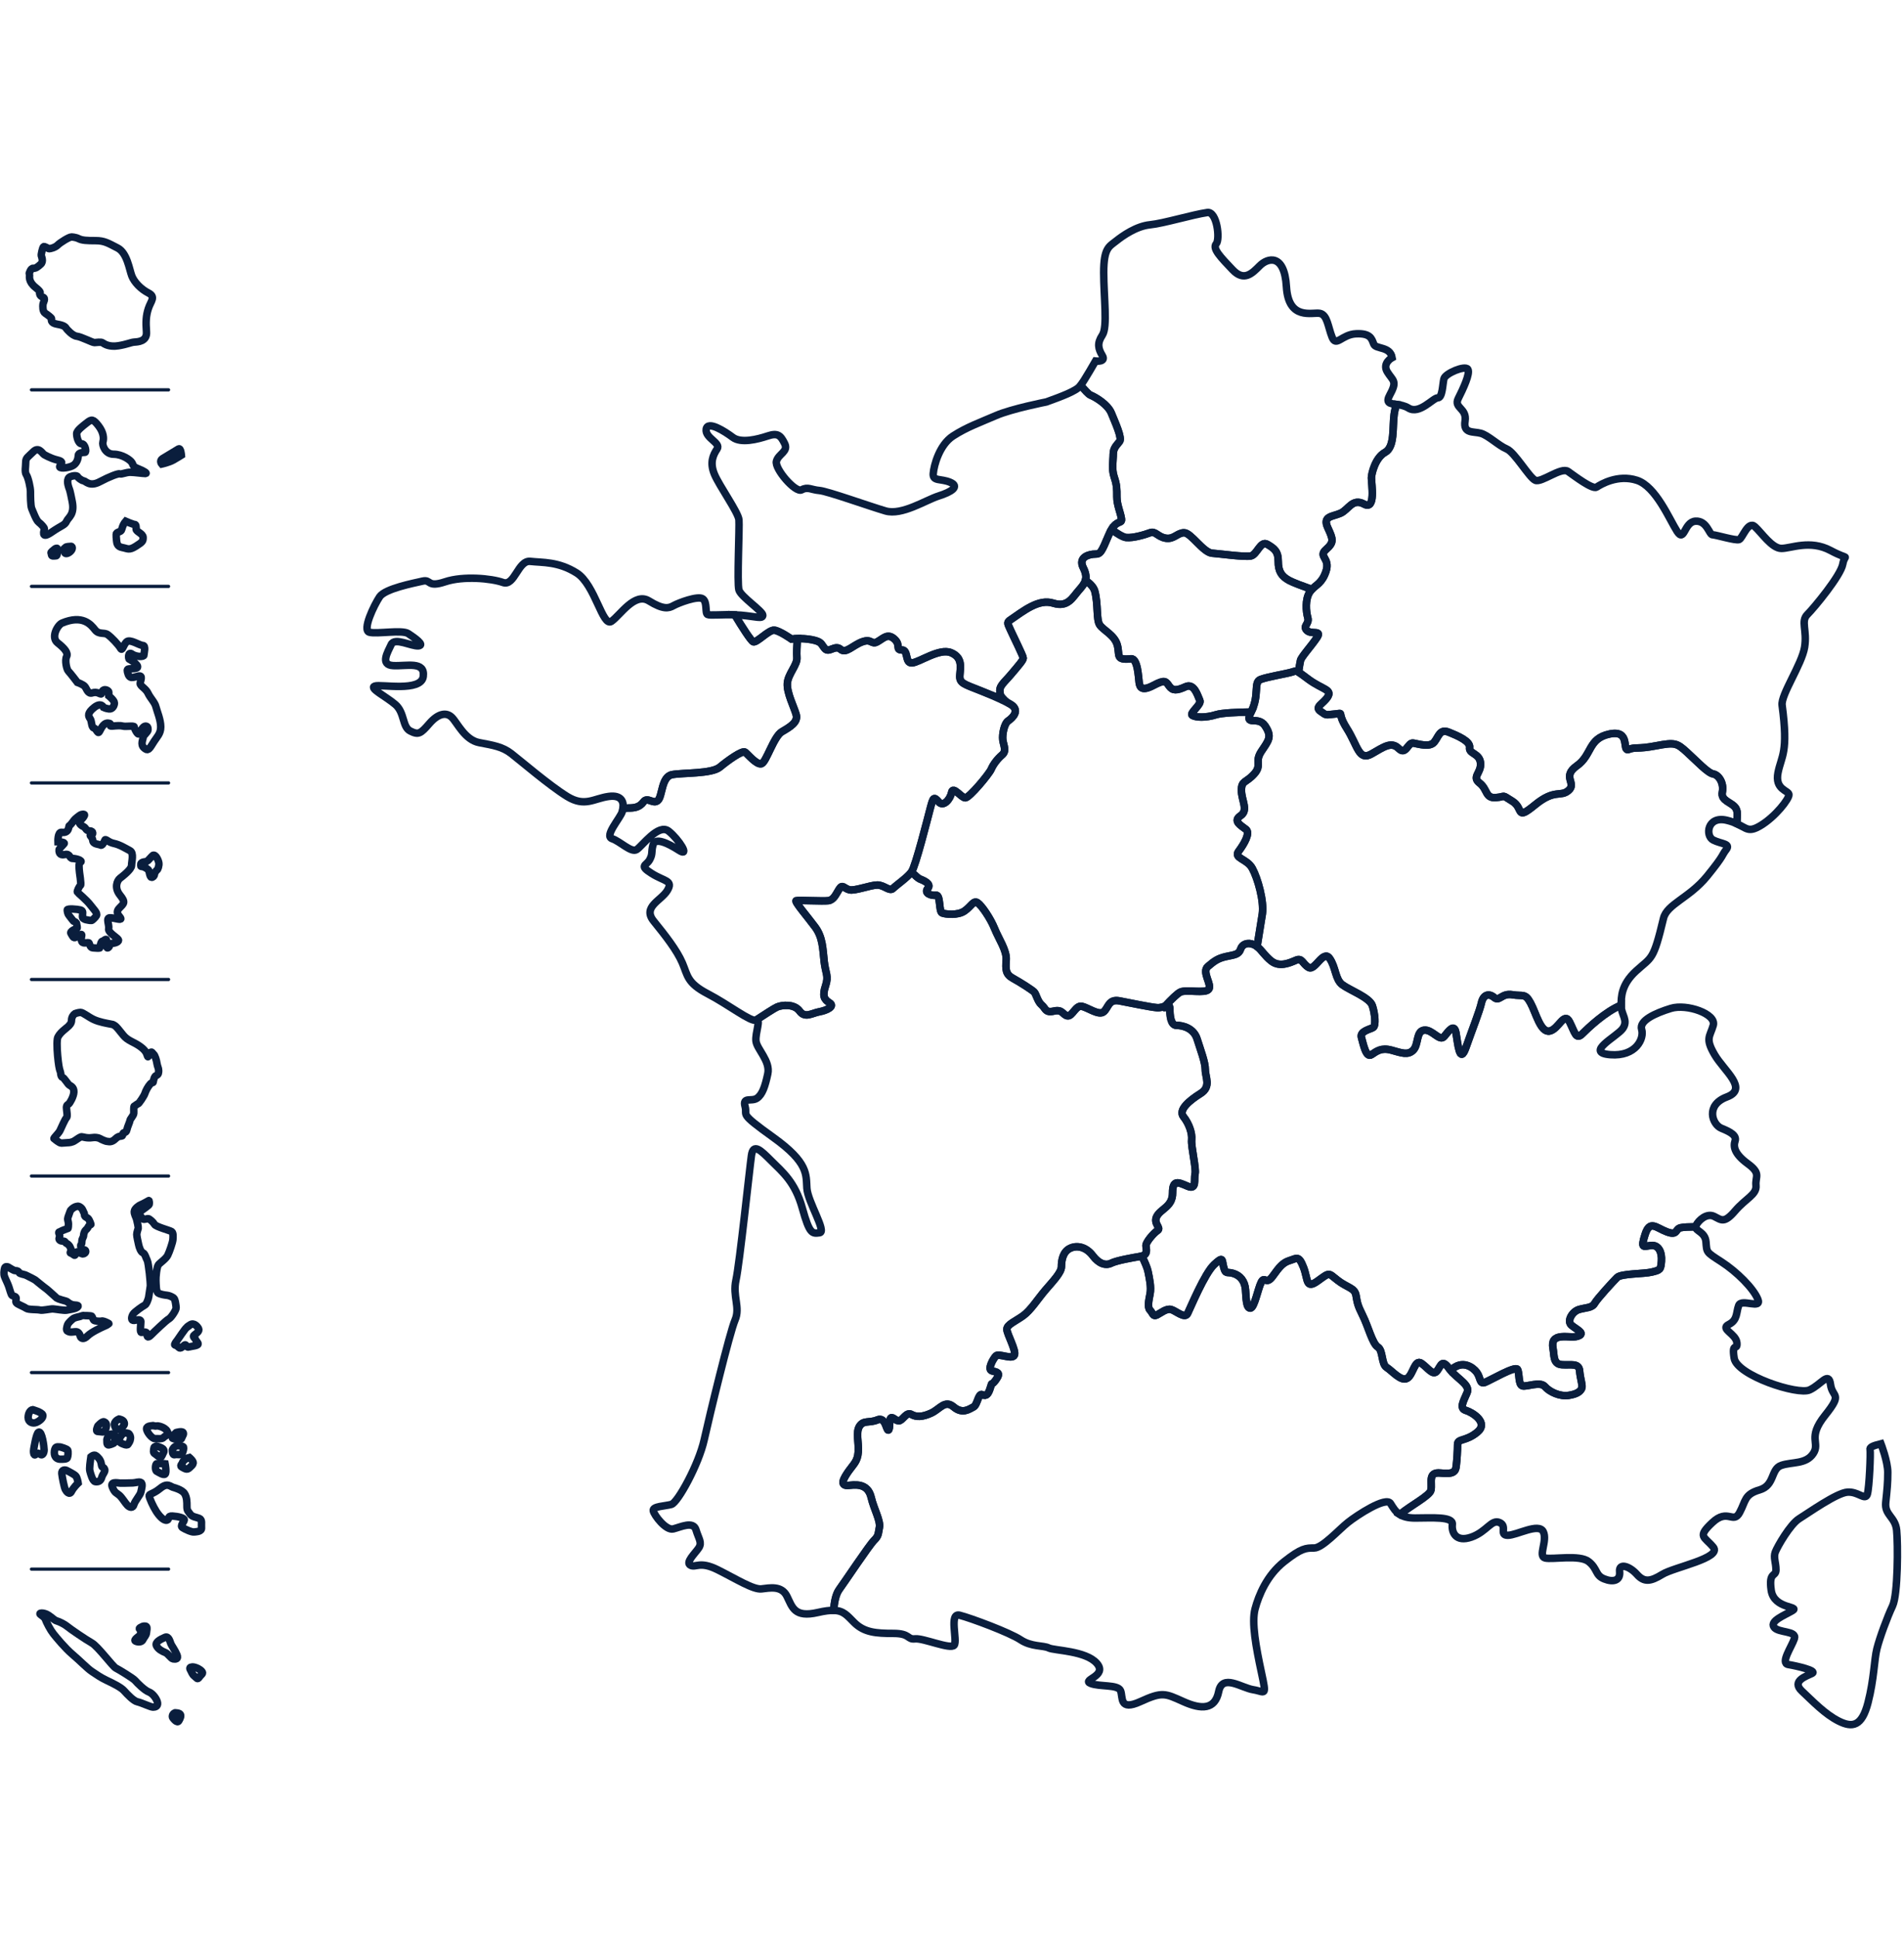 <?xml version="1.0" encoding="UTF-8" standalone="no"?>
<svg width="400px" height="407px" viewBox="0 0 508 407" version="1.1" xmlns="http://www.w3.org/2000/svg" xmlns:xlink="http://www.w3.org/1999/xlink">
    <!-- Generator: Sketch 40.1 (33804) - http://www.bohemiancoding.com/sketch -->
    <title>Carte de france</title>
    <desc>Created with Sketch.</desc>
    <defs></defs>
    <g id="Page-1" stroke="none" stroke-width="1" fill="none" fill-rule="evenodd">
        <g id="Custom-Preset" transform="translate(-248, -293)" stroke="#0A1E3D">
            <g id="Carte-de-france" transform="translate(249, 294)">
                <path d="M18.044,7.27 C17.455,7.27 15.107,8.704 14.389,9.421 C13.671,10.139 12.365,10.4 12.104,10.4 C11.843,10.4 10.865,9.617 10.604,9.878 C10.342,10.139 9.951,11.899 10.016,12.225 C10.081,12.552 10.669,13.79 9.885,14.507 C9.102,15.225 8.515,15.681 7.862,15.616 C7.21,15.55 6.819,16.919 6.819,16.919 C6.819,16.919 6.884,17.376 6.884,17.571 C6.884,17.767 6.558,19.202 8.45,20.702 C10.342,22.201 9.559,22.201 9.559,22.201 C9.559,22.201 9.494,22.983 10.408,23.31 C11.322,23.635 10.538,24.679 10.473,25.201 C10.408,25.722 10.342,27.156 11.061,27.613 C11.779,28.069 12.757,28.852 12.757,29.048 C12.757,29.243 12.3,30.221 14.323,30.547 C16.346,30.873 16.543,31.459 16.673,31.655 C16.803,31.851 18.304,33.611 19.479,33.742 C20.653,33.872 23.655,35.437 24.178,35.437 C24.7,35.437 25.939,35.176 26.396,35.502 C26.853,35.828 28.158,36.676 30.573,36.284 C32.988,35.893 33.901,35.372 34.815,35.307 C35.728,35.242 38.274,35.176 38.078,32.568 C37.882,29.96 37.948,28.265 38.6,26.309 C39.252,24.353 40.623,23.244 38.6,22.201 C36.577,21.158 34.815,19.332 34.162,17.637 C33.509,15.942 32.923,11.508 30.377,10.204 C27.833,8.9 26.853,8.248 24.504,8.248 C22.154,8.248 20.914,8.182 20.001,7.726 C19.087,7.27 18.044,7.27 18.044,7.27 L18.044,7.27 Z" id="Stroke-3" stroke-width="2"></path>
                <path d="M15.566,110.247 C14.388,110.739 12.475,114.032 14.369,115.526 C16.263,117.019 17.261,118.215 16.762,119.211 C16.263,120.207 16.762,122.598 17.261,123.096 C17.759,123.594 19.653,126.084 19.653,126.084 C19.653,126.084 21.148,126.582 21.647,127.18 C22.146,127.778 22.445,129.272 23.641,128.873 C24.838,128.475 25.635,129.173 25.934,129.173 C26.233,129.173 26.034,128.574 26.532,128.176 C27.031,127.778 28.028,128.276 28.028,128.674 L28.028,129.67 C28.028,129.67 29.524,130.865 29.524,131.563 C29.524,132.26 29.025,133.256 28.128,133.157 C27.23,133.056 26.632,132.758 26.632,132.758 C26.632,132.758 26.034,131.264 24.14,132.758 C22.246,134.252 22.544,135.049 23.042,135.746 C23.541,136.443 23.342,138.037 24.04,138.236 C24.738,138.435 25.037,139.83 25.435,139.332 C25.834,138.834 26.433,136.842 27.828,136.941 C29.225,137.041 27.729,137.838 28.925,137.738 C30.121,137.639 31.119,137.539 31.816,137.738 C32.514,137.937 34.807,137.539 34.807,137.937 C34.807,138.336 35.804,140.328 36.104,139.731 C36.403,139.133 37.2,137.738 37.798,137.738 C38.396,137.738 38.496,138.137 38.496,138.734 C38.496,139.332 37.2,140.229 37.2,140.726 C37.2,141.224 36.403,142.619 37.4,143.516 C38.396,144.412 38.696,144.113 39.792,142.321 C40.889,140.527 41.886,139.83 41.886,137.937 C41.886,136.045 40.889,133.754 40.59,132.558 C40.291,131.363 39.094,130.268 38.496,128.973 C37.897,127.678 36.403,127.08 36.403,126.383 C36.403,125.685 37.299,124.092 35.904,124.391 C34.509,124.69 33.51,125.45 33.013,123.295 C32.714,122 33.81,122.697 35.306,122.299 C36.801,121.901 33.81,120.008 33.511,119.909 C33.212,119.809 33.112,117.717 34.208,118.514 C35.306,119.311 37.4,119.311 37.4,118.813 C37.4,118.315 37.998,116.223 37.101,116.223 C36.203,116.223 33.645,114.384 32.749,115.281 C31.851,116.178 31.652,117.872 31.154,116.974 C30.654,116.078 28.725,114.032 27.729,113.334 C26.732,112.637 25.435,113.434 24.339,112.04 C23.243,110.645 21.049,107.956 15.566,110.247 L15.566,110.247 Z" id="Stroke-7" stroke-width="2"></path>
                <path d="M10.761,65.305 C10.254,64.968 9.326,63.112 7.89,64.546 C6.455,65.98 5.865,66.149 5.865,67.329 C5.865,68.51 5.527,69.943 6.033,70.703 C6.54,71.462 7.131,74.161 7.131,75.173 C7.131,76.185 7.131,78.968 7.468,79.727 C7.806,80.486 8.65,82.848 9.326,83.354 C10.001,83.86 10.845,84.788 10.845,85.125 C10.845,85.463 9.747,88.078 12.702,86.054 C15.657,84.029 16.248,84.198 16.754,83.101 C17.261,82.004 18.949,81.33 18.275,77.872 C17.598,74.414 17.598,74.835 17.345,74.076 C17.092,73.317 16.67,71.631 17.767,71.209 C18.865,70.788 19.625,70.955 19.709,71.209 C19.793,71.462 20.722,72.221 21.312,72.305 C21.904,72.39 22.917,73.992 25.618,72.558 C28.32,71.125 30.599,70.282 31.021,70.45 C31.443,70.619 32.624,70.029 33.723,70.029 C34.82,70.029 37.099,70.365 37.775,70.365 C38.449,70.365 37.436,69.691 35.917,69.101 C34.398,68.51 34.651,68.257 34.228,67.498 C33.806,66.739 31.612,65.221 29.333,65.221 C27.054,65.221 26.209,62.775 26.462,61.931 C26.715,61.088 26.715,59.486 25.28,57.63 C23.845,55.774 23.423,55.859 22.241,56.786 C21.059,57.715 19.456,58.895 19.456,59.739 C19.456,60.582 19.878,62.437 20.807,62.437 C21.735,62.437 22.157,64.714 21.651,64.714 C21.144,64.714 19.878,64.799 19.878,65.558 C19.878,66.317 19.54,67.751 18.275,68.341 C17.008,68.931 14.476,69.185 14.982,68.341 C15.488,67.498 15.994,67.161 14.222,66.739 C12.45,66.317 10.761,65.305 10.761,65.305 L10.761,65.305 Z" id="Stroke-11" stroke-width="2"></path>
                <path d="M32.541,83.101 C31.611,84.197 31.611,85.125 31.358,85.547 C31.105,85.969 30.008,85.969 30.008,86.559 C30.008,87.15 30.008,87.487 30.092,88.162 C30.176,88.836 30.176,89.848 31.611,90.101 C33.047,90.354 33.385,90.945 35.242,89.765 C37.099,88.583 37.183,88.415 37.183,87.403 C37.183,86.391 35.326,85.885 35.326,85.209 C35.326,84.535 35.326,83.945 34.904,83.945 C34.482,83.945 32.541,83.101 32.541,83.101 L32.541,83.101 Z" id="Stroke-15" stroke-width="2"></path>
                <path d="M42.302,66.428 C41.459,67.019 42.164,67.835 42.164,67.835 C42.164,67.835 44.105,67.413 45.287,66.739 C46.47,66.064 47.397,65.474 47.397,65.474 C47.397,65.474 47.238,63.463 46.647,63.8 C46.056,64.138 42.302,66.428 42.302,66.428 L42.302,66.428 Z" id="Stroke-19" stroke-width="2"></path>
                <path d="M13.603,90.514 C13.07,91.023 12.487,91.289 12.633,91.581 C12.778,91.872 12.608,92.43 13.263,92.357 C13.919,92.285 14.21,92.551 14.283,91.678 C14.356,90.805 14.453,90.247 14.113,90.296 C13.773,90.344 13.603,90.514 13.603,90.514 L13.603,90.514 Z" id="Stroke-23" stroke-width="2"></path>
                <path d="M17.96,89.787 C17.693,89.787 16.552,89.86 16.528,90.054 C16.503,90.248 15.848,90.272 16.042,90.855 C16.236,91.437 16.285,91.849 16.916,91.679 C17.547,91.51 18.276,90.806 18.276,90.272 C18.276,89.739 17.96,89.787 17.96,89.787 L17.96,89.787 Z" id="Stroke-27" stroke-width="2"></path>
                <path d="M18.987,214.44 C18.706,214.61 18.087,215.284 18.087,216.183 C18.087,217.083 17.468,217.533 17.243,217.815 C17.018,218.095 14.541,219.726 14.317,221.132 C14.091,222.537 14.317,225.348 14.541,227.204 C14.766,229.06 14.991,229.678 15.104,229.902 C15.217,230.128 15.161,231.252 15.666,231.421 C16.173,231.59 17.074,233.22 17.524,233.502 C17.974,233.782 18.761,234.12 18.706,235.357 C18.65,236.594 17.636,238.28 17.355,238.506 C17.074,238.73 16.735,238.786 16.735,239.518 C16.735,240.249 17.13,241.879 16.735,242.217 C16.342,242.554 15.385,244.86 14.991,245.647 C14.598,246.435 13.191,247.671 13.416,247.784 C13.641,247.896 14.766,248.963 15.385,248.963 C16.004,248.963 16.623,248.852 17.018,248.852 C17.411,248.852 18.256,248.796 18.987,248.29 C19.719,247.784 20.45,247.277 20.788,247.277 C21.125,247.277 22.139,247.727 23.658,247.503 C25.178,247.277 26.022,247.952 26.022,247.952 C26.022,247.952 27.204,248.514 27.598,248.514 C27.991,248.514 28.723,248.907 29.848,247.784 C30.974,246.658 31.706,247.503 31.763,246.658 C31.818,245.815 32.607,246.49 32.831,245.478 C33.056,244.466 33.619,243.398 33.676,242.948 C33.732,242.498 34.633,241.655 34.689,241.036 C34.745,240.417 34.576,239.18 34.858,239.068 C35.139,238.956 35.701,238.45 35.87,238.45 C36.039,238.45 37.446,236.425 37.671,235.695 C37.896,234.963 38.515,233.839 39.078,233.22 C39.641,232.602 39.81,232.939 39.866,232.715 C39.922,232.489 40.091,231.14 40.711,230.915 C41.33,230.69 41.33,230.128 41.33,229.566 C41.33,229.002 40.991,228.497 40.879,227.71 C40.767,226.923 40.372,225.573 39.979,225.236 C39.585,224.898 39.529,224.449 39.078,224.842 C38.628,225.236 38.572,226.418 38.346,225.742 C38.122,225.068 37.953,224.28 36.265,223.099 C34.576,221.918 33.113,221.694 31.874,220.176 C30.637,218.659 30.13,217.927 29.567,217.589 C29.005,217.251 29.23,217.364 28.386,217.195 C27.542,217.027 25.515,216.69 24.052,216.015 C22.589,215.34 21.125,214.102 20.506,214.102 C19.888,214.102 18.987,214.44 18.987,214.44 L18.987,214.44 Z" id="Stroke-31" stroke-width="2"></path>
                <path d="M20.68,161.338 C20.253,161.447 18.92,162.601 18.81,162.766 C18.7,162.93 17.71,164.304 17.49,164.304 C17.27,164.304 17.583,166.381 15.455,166.062 C14.356,165.897 14.466,168.59 14.466,168.59 C14.466,168.59 16.446,168.645 16.116,169.084 C15.786,169.524 14.686,170.458 14.74,170.842 C14.795,171.228 14.74,172.326 16.28,171.997 C17.82,171.667 17.435,173.04 18.37,173.04 C19.305,173.04 21.12,173.59 20.515,174.03 C19.91,174.469 20.13,175.129 20.13,175.897 C20.13,176.667 20.79,180.018 20.46,180.238 C20.13,180.458 19.525,181.776 19.635,181.996 C19.745,182.216 22.055,184.029 23.21,185.567 C24.365,187.107 25.313,187.757 24.488,188.636 C23.664,189.516 23.522,189.653 23.115,189.577 C22.657,189.491 20.999,189.434 20.999,188.555 C20.999,187.675 21.34,186.996 20.46,186.776 C19.58,186.556 16.94,186.337 16.94,186.776 C16.94,187.216 17.16,187.985 17.381,188.206 C17.6,188.425 18.59,189.853 18.755,189.853 C18.92,189.853 19.459,190.117 19.459,190.502 C19.459,190.886 19.776,191.568 19.501,191.678 C19.227,191.789 17.545,192.491 17.931,193.041 C18.316,193.59 18.535,194.524 19.305,194.029 C20.075,193.535 20.68,193.15 20.79,193.37 C20.9,193.59 20.46,194.524 20.845,195.239 C21.23,195.953 22.605,195.239 22.77,195.622 C22.935,196.007 23.099,196.832 23.759,196.886 C24.42,196.941 25.409,196.996 25.575,196.941 C25.74,196.886 25.794,195.239 26.289,195.128 C26.784,195.019 27.444,194.14 27.444,194.963 C27.444,195.788 27.279,197.271 27.884,196.832 C28.488,196.391 28.049,195.733 28.984,195.677 C29.918,195.622 30.854,195.184 30.579,194.689 C30.304,194.194 27.774,192.765 27.994,191.777 C28.214,190.787 27.169,188.865 28.324,188.865 C29.478,188.865 31.293,189.579 31.239,189.085 C31.183,188.59 29.533,187.656 30.798,186.337 C32.064,185.019 32.613,184.799 31.018,182.82 C29.424,180.842 30.248,178.919 31.018,178.316 C31.789,177.71 34.098,175.953 34.098,174.908 C34.098,173.864 34.813,171.557 33.658,170.953 C32.504,170.348 30.963,169.359 29.369,169.03 C27.774,168.7 27.169,167.601 26.949,168.206 C26.729,168.81 26.234,169.744 25.794,169.469 C25.354,169.194 23.87,169.304 23.759,168.26 C23.65,167.217 22.66,166.831 23.264,166.831 C23.87,166.831 24.034,165.678 22.935,165.678 C21.834,165.678 22.055,164.909 21.23,164.524 C20.405,164.139 20.02,163.535 20.185,163.26 C20.35,162.986 22.824,160.788 20.68,161.338 L20.68,161.338 Z" id="Stroke-35" stroke-width="2"></path>
                <path d="M39.777,172.223 C39.659,172.288 38.327,173.823 38.177,173.853 C38.025,173.884 36.575,173.943 36.575,174.547 C36.575,175.151 36.425,175.151 36.999,175.211 C37.573,175.271 38.629,175.966 38.72,176.297 C38.811,176.63 39.022,178.048 39.415,178.078 C39.807,178.108 40.171,177.747 40.2,177.293 C40.231,176.841 40.744,176.176 40.925,176.086 C41.106,175.996 41.499,174.97 41.378,174.215 C41.258,173.46 40.502,171.831 39.777,172.223 L39.777,172.223 Z" id="Stroke-39" stroke-width="2"></path>
                <path d="M11.034,375.819 C11.439,376.934 12.454,378.857 13.264,379.87 C14.075,380.884 16.406,383.719 18.332,385.339 C20.258,386.958 22.285,389.086 23.502,389.895 C24.718,390.706 25.833,391.517 27.556,392.326 C29.279,393.136 31.306,394.148 32.118,395.061 C32.928,395.972 34.651,397.795 35.665,397.997 C36.679,398.201 39.213,399.416 39.821,399.416 C40.429,399.416 41.138,399.214 41.037,398.302 C40.936,397.39 39.821,395.77 38.706,395.365 C37.591,394.96 35.563,392.934 35.057,392.326 C34.549,391.719 30.698,389.389 29.887,388.985 C29.076,388.579 25.124,383.211 23.502,382.3 C21.88,381.389 17.724,378.554 17.015,377.946 C16.305,377.339 14.886,376.628 14.176,376.427 C13.467,376.224 13.163,375.718 11.947,374.908 C10.731,374.099 9.007,374.2 9.919,374.807 C10.831,375.414 11.034,375.819 11.034,375.819 L11.034,375.819 Z" id="Stroke-43" stroke-width="2"></path>
                <path d="M43.064,380.782 C41.766,381.333 40.328,382.099 40.733,383.009 C41.139,383.921 42.254,384.528 43.064,384.833 C43.875,385.135 44.585,386.453 45.193,386.554 C45.802,386.655 46.714,386.655 46.206,385.44 C45.7,384.224 44.787,383.009 44.585,382.503 C44.382,381.997 44.015,380.377 43.064,380.782 L43.064,380.782 Z" id="Stroke-47" stroke-width="2"></path>
                <path d="M50.064,388.738 C49.794,388.769 49.465,388.919 49.794,389.459 C50.125,389.998 50.245,390.658 50.874,391.138 C51.504,391.617 51.655,392.187 52.164,391.438 C52.674,390.688 53.365,390.478 52.854,389.878 C52.345,389.279 51.474,388.919 50.934,388.769 C50.394,388.619 50.064,388.738 50.064,388.738 L50.064,388.738 Z" id="Stroke-51" stroke-width="2"></path>
                <path d="M37.081,377.876 C36.829,378.043 35.91,378.293 36.244,378.628 C36.579,378.961 36.662,379.713 36.412,380.132 C36.161,380.549 34.489,381.467 35.157,381.801 C35.826,382.135 36.829,382.135 37.164,381.383 C37.498,380.632 38,380.381 38.082,379.546 C38.167,378.711 38.334,378.293 38.082,377.959 C37.833,377.625 37.081,377.876 37.081,377.876 L37.081,377.876 Z" id="Stroke-55" stroke-width="2"></path>
                <path d="M45.69,400.925 C45.021,401.176 44.854,401.927 45.105,402.261 C45.355,402.596 46.275,403.765 46.692,403.096 C47.111,402.428 47.361,401.76 47.111,401.343 C46.86,400.925 45.69,400.925 45.69,400.925 L45.69,400.925 Z" id="Stroke-59" stroke-width="2"></path>
                <path d="M48.863,298.094 C48.329,298.475 46.574,301.218 46.268,301.598 C45.963,301.98 45.429,302.665 45.658,302.817 C45.886,302.97 46.116,302.817 46.65,303.428 C47.183,304.038 47.793,303.124 48.251,302.818 C48.709,302.514 48.708,303.582 49.395,303.352 C50.082,303.124 51.76,303.048 51.836,302.592 C51.913,302.135 51.379,301.905 51.227,301.448 C51.075,300.991 50.236,300.608 50.846,300.152 C51.457,299.695 52.296,299.085 51.991,298.476 C51.687,297.866 50.771,296.799 49.779,297.409 C48.787,298.017 48.863,298.094 48.863,298.094 L48.863,298.094 Z" id="Stroke-63" stroke-width="2"></path>
                <path d="M45.336,290.278 C44.897,289.948 44.126,289.618 43.575,289.562 C43.025,289.506 41.814,289.342 41.208,288.957 C40.603,288.571 40.659,286.613 40.604,285.679 C40.549,284.744 40.826,281.971 41.267,281.421 C41.707,280.872 43.249,279.882 43.745,278.893 C44.241,277.903 45.067,275.428 45.123,274.768 C45.178,274.108 45.289,272.898 44.794,272.568 C44.298,272.237 40.611,271.301 40.225,270.64 C39.84,269.981 39.015,269.32 38.684,269.155 C38.355,268.991 37.473,269.484 37.143,269.209 C36.813,268.934 35.658,267.449 36.373,267.175 C36.698,267.049 38.741,265.526 38.796,265.361 C38.852,265.195 38.906,264.095 38.632,264.315 C38.356,264.535 36.869,265.305 36.539,265.414 C36.209,265.524 34.887,266.404 34.832,267.174 C34.776,267.942 35.272,268.658 35.437,269.264 C35.601,269.87 35.931,271.355 35.876,271.684 C35.821,272.014 35.49,272.784 35.49,273.334 C35.49,273.884 35.819,275.205 35.984,276.029 C36.149,276.854 36.589,278.009 37.139,278.23 C37.689,278.449 37.964,279.683 38.294,280.276 C38.625,280.87 39.212,286.465 39.102,287.178 C38.991,287.895 38.731,289.561 38.675,290.001 C38.621,290.44 38.094,291.988 37.599,292.208 C37.103,292.427 34.856,294.006 34.505,294.59 C33.976,295.471 33.994,296.323 34.71,296.27 C35.425,296.214 36.582,295.775 36.581,296.599 C36.581,297.424 36.249,299.515 36.745,299.459 C37.241,299.404 38.122,299.186 38.176,299.736 C38.232,300.286 38.231,301.222 39.222,300.23 C40.213,299.24 43.297,296.272 44.013,295.889 C44.729,295.503 46.051,293.413 45.996,292.863 C45.941,292.313 45.777,290.608 45.336,290.278 L45.336,290.278 Z" id="Path" stroke-width="2"></path>
                <path d="M8.693,285.724 C8.287,285.296 6.514,284.528 6.023,284.25 C5.532,283.973 4.229,283.865 4.122,283.524 C4.015,283.182 3.61,282.968 3.119,282.99 C2.627,283.011 1.431,282.135 1.196,282.028 C0.961,281.921 0.342,281.75 0.214,282.41 C0.084,283.074 -0.065,283.842 0.212,284.589 C0.49,285.336 1.13,286.553 1.365,287.321 C1.599,288.089 1.941,289.179 2.111,289.479 C2.282,289.776 3.095,289.777 3.265,290.14 C3.436,290.503 3.051,291.122 3.35,291.549 C3.648,291.975 5.293,292.531 5.934,293.002 C6.575,293.471 8.947,293.301 9.63,293.493 C10.314,293.685 12.451,293.154 13.155,293.197 C13.86,293.24 16.018,293.645 16.723,293.539 C17.428,293.433 18.838,293.157 19.222,292.984 C19.607,292.815 20.504,292.218 19.052,292.174 C17.599,292.131 17.044,291.214 16.638,291.128 C16.232,291.041 14.395,290.508 14.161,290.315 C13.926,290.124 11.683,288.031 11.278,287.773 C10.872,287.517 8.693,285.724 8.693,285.724 L8.693,285.724 Z" id="Stroke-71" stroke-width="2"></path>
                <path d="M20.337,295.209 C20.018,295.273 18.842,295.528 18.479,295.828 C18.116,296.127 17.197,296.916 17.026,297.428 C16.855,297.941 16.534,298.901 17.047,299.136 C17.56,299.371 17.689,299.413 18.393,299.349 C19.098,299.285 19.568,299.115 20.038,299.67 C20.508,300.224 20.252,300.352 20.508,300.715 C20.764,301.077 21.341,301.42 22.367,300.395 C23.393,299.371 26.02,298.177 26.447,297.983 C26.875,297.791 27.665,297.471 27.814,297.3 C27.964,297.13 28.327,297.215 27.665,296.895 C27.003,296.574 26.426,296.341 26.063,296.446 C25.7,296.554 24.248,296.467 24.012,296.19 C23.777,295.914 23.67,295.336 23.478,295.144 C23.286,294.952 21.512,295.016 21.363,294.952 C21.213,294.889 20.337,295.209 20.337,295.209 L20.337,295.209 Z" id="Stroke-75" stroke-width="2"></path>
                <path d="M18.909,266.045 C18.597,266.176 17.808,266.767 17.718,267.136 C17.628,267.505 17.049,268.828 17.052,269.159 C17.054,269.489 17.284,270.128 17.268,270.506 C17.251,270.883 17.251,271.736 17.103,271.752 C16.956,271.769 15.347,272.375 15.117,272.541 C14.888,272.704 14.543,272.59 14.739,273.096 C14.936,273.606 14.985,273.754 14.888,273.983 C14.789,274.213 14.591,274.623 15.019,274.918 C15.445,275.213 16.119,275.016 16.332,275.263 C16.545,275.508 16.413,275.557 16.775,275.722 C17.136,275.885 17.595,276.362 17.727,276.739 C17.859,277.116 18.056,277.346 17.973,277.672 C17.891,278 17.481,278.215 18.006,278.361 C18.531,278.51 18.761,279.051 19.024,278.837 C19.287,278.625 19.221,277.805 19.697,278 C20.172,278.199 20.419,278.28 20.829,278.46 C21.24,278.641 21.551,278.427 21.765,278.18 C21.978,277.935 21.88,277.362 21.371,277.444 C20.862,277.526 20.698,277.312 20.649,277 C20.6,276.689 20.435,276.263 20.632,276.033 C20.829,275.803 20.829,275.622 20.846,275.181 C20.862,274.737 20.977,274.458 21.174,274.082 C21.371,273.704 21.256,273.556 21.371,273.147 C21.486,272.737 21.601,272.391 21.962,272.064 C22.323,271.736 22.34,271.655 22.717,271.031 C23.095,270.407 23.504,271.096 23.079,270.113 C22.652,269.129 22.569,269.062 22.176,268.849 C21.781,268.636 21.535,268.489 21.519,268.046 C21.503,267.604 21.486,267.718 21.273,267.283 C21.059,266.849 21.158,266.898 20.945,266.585 C20.731,266.274 20.501,266.061 20.091,265.866 C19.681,265.667 18.909,266.045 18.909,266.045 L18.909,266.045 Z" id="Stroke-79" stroke-width="2"></path>
                <path d="M45.456,340.864 C44.439,340.679 43.791,339.386 41.756,341.05 C39.722,342.712 38.712,342.476 38.801,343.103 C38.889,343.729 39.837,345.864 40.659,347.153 C41.479,348.443 42.682,349.737 43.514,349.551 C44.346,349.367 43.513,348.35 44.993,348.443 C46.474,348.535 48.204,348.933 48.171,349.474 C48.139,350.013 46.909,351.031 47.709,351.54 C48.509,352.046 50.174,352.785 50.821,352.693 C51.468,352.602 52.856,352.602 52.763,351.585 C52.671,350.568 53.041,349.458 52.209,349.089 C51.376,348.72 50.266,348.719 49.711,347.889 C49.156,347.058 48.878,347.058 48.878,345.855 C48.878,344.654 48.878,343.453 48.231,342.436 C47.584,341.42 45.456,340.864 45.456,340.864 L45.456,340.864 Z" id="Stroke-83" stroke-width="2"></path>
                <path d="M31.119,339.664 C30.102,339.57 28.344,339.201 28.992,340.772 C29.639,342.344 30.102,342.251 30.842,342.898 C31.582,343.545 32.333,344.874 32.975,345.55 C33.616,346.224 34.449,346.408 34.727,345.393 C35.004,344.376 36.392,342.898 36.576,342.067 C36.761,341.234 37.224,339.755 36.576,339.478 C35.929,339.201 35.478,339.546 34.455,339.604 C33.431,339.664 31.119,339.664 31.119,339.664 L31.119,339.664 Z" id="Stroke-87" stroke-width="2"></path>
                <path d="M23.257,332.64 C23.072,333.933 22.795,335.69 22.98,336.429 C23.165,337.168 23.708,339.147 24.407,339.266 C25.107,339.386 25.847,339.201 26.124,338.184 C26.402,337.168 27.31,336.482 26.856,335.808 C26.402,335.135 26.217,335.781 26.031,334.581 C25.847,333.379 25.199,332.824 24.644,332.362 C24.089,331.899 23.257,332.64 23.257,332.64 L23.257,332.64 Z" id="Stroke-91" stroke-width="2"></path>
                <path d="M15.21,330.052 C15.109,330.035 15.015,330.022 14.927,330.01 C14.05,329.905 13.805,330.103 13.637,330.607 C13.452,331.161 13.452,331.9 13.637,332.362 C13.822,332.825 14.285,333.286 15.117,333.286 C15.95,333.286 16.783,333.286 16.968,332.916 C17.152,332.547 17.251,331.232 17.063,330.872 C16.874,330.514 15.21,330.052 15.21,330.052 L15.21,330.052 Z" id="Stroke-95" stroke-width="2"></path>
                <path d="M17.06,336.429 C16.412,335.966 15.395,336.058 15.487,337.075 C15.58,338.091 16.135,340.772 16.412,341.326 C16.69,341.881 17.522,342.989 18.077,341.881 C18.632,340.772 19.849,339.645 19.849,339.645 C19.849,339.645 19.649,338.184 19.187,337.723 C18.725,337.26 17.06,336.429 17.06,336.429 L17.06,336.429 Z" id="Stroke-99" stroke-width="2"></path>
                <path d="M9.29,326.078 C8.643,326.401 8.087,330.237 7.995,330.607 C7.902,330.976 7.903,332.64 8.55,331.993 C9.198,331.347 9.474,331.9 9.937,332.085 C10.4,332.27 10.77,331.531 10.77,330.79 C10.77,330.053 10.215,325.616 9.29,326.078 L9.29,326.078 Z" id="Stroke-103" stroke-width="2"></path>
                <path d="M7.717,320.071 C7.07,320.163 6.515,320.996 6.515,322.197 C6.515,323.399 7.717,323.86 8.642,323.492 C9.567,323.121 10.677,322.197 10.4,321.457 C10.122,320.718 7.717,320.071 7.717,320.071 L7.717,320.071 Z" id="Stroke-107" stroke-width="2"></path>
                <path d="M39.814,324.323 C39.166,324.414 37.872,324.414 38.149,325.432 C38.426,326.449 39.711,327.851 40.364,327.795 C41.017,327.742 42.219,328.019 42.681,327.464 C43.144,326.91 44.254,326.91 43.606,325.8 C42.959,324.692 41.109,324.323 40.831,324.414 C40.554,324.507 39.814,324.323 39.814,324.323 L39.814,324.323 Z" id="Stroke-111" stroke-width="2"></path>
                <path d="M46.289,329.683 C45.456,329.867 45.086,330.514 44.994,330.791 C44.994,330.791 44.901,332.27 45.641,332.085 C46.381,331.9 47.399,332.362 47.676,331.624 C47.954,330.883 48.046,330.423 47.954,330.053 C47.861,329.683 46.289,329.683 46.289,329.683 L46.289,329.683 Z" id="Stroke-115" stroke-width="2"></path>
                <path d="M46.011,326.171 C45.271,326.818 44.439,327.649 45.364,327.834 C46.288,328.019 47.306,328.297 47.491,327.649 C47.676,327.003 48.138,326.633 47.861,326.171 C47.584,325.709 46.011,326.171 46.011,326.171 L46.011,326.171 Z" id="Stroke-119" stroke-width="2"></path>
                <path d="M40.739,329.776 C40.277,329.96 40.092,329.866 39.999,330.7 C39.906,331.531 39.999,331.624 40.554,331.993 C41.109,332.362 41.849,333.286 42.219,332.362 C42.588,331.438 42.866,331.345 42.681,330.79 C42.497,330.237 40.739,329.776 40.739,329.776 L40.739,329.776 Z" id="Stroke-123" stroke-width="2"></path>
                <path d="M49.526,332.826 C48.416,333.102 47.769,333.842 47.676,334.211 C47.584,334.581 46.844,335.043 47.584,335.412 C48.324,335.781 48.878,336.243 49.526,335.598 C50.173,334.95 50.451,334.858 50.544,334.303 C50.636,333.75 49.526,332.826 49.526,332.826 L49.526,332.826 Z" id="Stroke-127" stroke-width="2"></path>
                <path d="M43.051,334.488 C42.404,334.395 41.202,334.488 40.831,334.488 C40.461,334.488 40.277,336.243 40.831,336.522 C41.386,336.798 42.589,337.63 43.051,337.26 C43.514,336.891 43.051,334.488 43.051,334.488 L43.051,334.488 Z" id="Stroke-131" stroke-width="2"></path>
                <path d="M26.772,323.306 C26.243,323.113 25.107,324.414 25.107,324.414 C25.107,324.414 24.367,325.893 25.107,325.893 C25.847,325.893 26.893,326.333 27.11,325.559 C27.327,324.784 27.789,323.676 26.772,323.306 L26.772,323.306 Z" id="Stroke-135" stroke-width="2"></path>
                <path d="M28.437,326.633 C28.067,326.726 27.42,327.834 27.512,328.295 C27.604,328.759 27.327,329.775 28.344,329.405 C29.362,329.036 29.547,329.128 29.639,328.295 C29.732,327.464 29.731,326.818 29.453,326.633 C29.177,326.449 28.437,326.633 28.437,326.633 L28.437,326.633 Z" id="Stroke-139" stroke-width="2"></path>
                <path d="M30.749,322.566 C29.825,322.937 29.362,323.768 29.547,324.23 C29.732,324.692 29.732,325.155 30.287,325.247 C30.842,325.339 31.212,325.523 31.582,324.878 C31.952,324.23 32.322,324.23 32.136,323.491 C31.952,322.751 30.749,322.566 30.749,322.566 L30.749,322.566 Z" id="Stroke-143" stroke-width="2"></path>
                <path d="M32.322,326.263 C31.674,326.263 30.842,327.742 30.842,327.742 C30.842,327.742 30.842,328.759 31.212,328.943 C31.582,329.128 32.877,329.776 33.154,329.312 C33.431,328.851 33.709,328.574 33.802,327.834 C33.894,327.095 33.616,326.818 33.431,326.54 C33.247,326.263 32.322,326.263 32.322,326.263 L32.322,326.263 Z" id="Stroke-147" stroke-width="2"></path>
                <path d="M7.395,48.041 L43.975,48.041" id="Stroke-149" stroke-width="0.859" stroke-linecap="round"></path>
                <path d="M7.395,100.467 L43.975,100.467" id="Stroke-151" stroke-width="0.859" stroke-linecap="round"></path>
                <path d="M7.395,152.894 L43.975,152.894" id="Stroke-153" stroke-width="0.859" stroke-linecap="round"></path>
                <path d="M7.395,205.32 L43.975,205.32" id="Stroke-155" stroke-width="0.859" stroke-linecap="round"></path>
                <path d="M7.395,257.747 L43.975,257.747" id="Stroke-157" stroke-width="0.859" stroke-linecap="round"></path>
                <path d="M7.395,310.173 L43.975,310.173" id="Stroke-159" stroke-width="0.859" stroke-linecap="round"></path>
                <path d="M7.395,362.6 L43.975,362.6" id="Stroke-161" stroke-width="0.859" stroke-linecap="round"></path>
                <path d="M289.959,49.449 C291.172,49.933 294.568,51.872 295.537,54.295 C296.507,56.719 298.448,60.838 297.72,61.808 C296.993,62.777 296.022,63.504 296.022,65.2 C296.022,66.897 295.537,69.078 296.265,71.259 C296.993,73.44 296.993,74.409 296.993,76.59 C296.993,78.771 297.963,80.71 298.205,82.406 C298.417,83.881 297.16,82.614 295.553,85.28 C297.079,86.414 298.622,87.348 299.478,87.434 C301.298,87.616 304.39,86.707 305.845,86.162 C307.301,85.617 307.846,87.253 310.029,87.616 C312.212,87.98 313.122,86.162 314.941,86.162 C316.76,86.162 320.034,91.433 322.399,91.615 C324.764,91.796 331.131,92.705 332.768,92.342 C334.405,91.978 335.315,88.161 337.134,89.252 C338.953,90.342 340.045,91.069 340.045,93.796 C340.045,96.522 340.954,97.794 342.955,98.885 C343.986,99.446 346.658,100.442 349.006,101.276 C350.195,100.017 351.749,99.549 352.779,96.461 C353.992,92.826 350.596,92.584 352.779,90.645 C354.962,88.707 354.719,87.98 353.264,84.829 C351.809,81.679 354.477,81.921 356.66,80.952 C358.843,79.983 359.813,76.832 362.966,78.529 C366.119,80.225 364.906,73.197 364.906,71.501 C364.906,70.532 365.876,66.17 368.545,64.716 C371.213,63.262 370.485,57.93 370.97,54.538 C371.1,53.626 371.321,52.751 371.612,51.937 C369.805,51.689 368.585,51.617 369.878,49.267 C371.879,45.632 370.606,45.632 369.151,43.269 C367.695,40.906 370.424,39.452 370.424,39.452 C369.878,36.363 366.058,37.271 365.512,35.817 C364.967,34.363 364.603,32.909 360.783,33.091 C356.963,33.273 355.507,36.726 354.416,34 C353.324,31.274 353.142,28.002 351.141,27.639 C349.14,27.275 342.773,29.638 342.228,20.55 C341.682,11.463 337.134,12.917 335.133,14.916 C333.132,16.915 330.949,19.278 327.857,16.007 C324.764,12.735 322.399,10.372 323.491,9.1 C324.582,7.828 323.673,0.376 321.126,0.74 C317.149,1.307 309.484,3.648 305.845,4.011 C302.207,4.375 298.569,6.919 296.75,8.373 C294.931,9.827 293.475,10.191 293.475,16.734 C293.475,23.277 294.567,31.274 293.111,33.455 C291.656,35.636 292.02,37.09 293.111,38.907 C294.203,40.725 291.292,40.361 291.292,40.361 C291.292,40.361 288.44,45.348 287.325,46.857 C288.435,48.061 289.369,49.213 289.959,49.449 L289.959,49.449 Z" id="Stroke-3" stroke-width="2"></path>
                <path d="M265.897,129.437 C265.895,129.283 265.87,129.096 265.825,128.873 C265.461,127.056 266.735,126.329 268.736,123.966 C270.737,121.603 272.01,120.149 272.01,119.604 C272.01,119.059 269.282,113.606 268.554,111.97 C267.826,110.335 267.644,110.153 268.372,109.547 C272.253,106.881 276.133,103.731 280.014,104.943 C283.895,106.155 285.108,103.489 286.805,101.55 C287.668,100.565 288.341,99.767 288.605,98.84 C288.861,97.942 288.734,96.923 288.018,95.492 C286.563,92.584 289.716,91.857 291.171,91.857 C292.627,91.857 292.869,91.372 294.81,86.768 C295.064,86.166 295.312,85.681 295.554,85.28 C297.161,82.613 298.417,83.881 298.206,82.406 C297.962,80.71 296.993,78.771 296.993,76.59 C296.993,74.409 296.993,73.439 296.265,71.258 C295.537,69.077 296.023,66.896 296.023,65.2 C296.023,63.504 296.993,62.777 297.72,61.807 C298.448,60.838 296.507,56.718 295.537,54.295 C294.567,51.872 291.171,49.933 289.958,49.449 C289.369,49.213 288.435,48.061 287.325,46.857 C287.314,46.871 287.301,46.89 287.291,46.904 C286.199,48.358 282.197,49.812 278.195,51.266 C278.195,51.266 268.918,53.083 264.734,54.901 C260.55,56.718 256.912,57.991 253.273,60.353 C249.635,62.716 248.18,68.169 247.998,70.35 C247.816,72.531 249.999,71.622 252.546,72.712 C255.092,73.803 252.909,75.257 249.453,76.347 C245.997,77.438 239.63,81.618 235.264,80.346 C230.898,79.074 219.802,75.075 217.619,74.893 C215.436,74.712 214.526,73.803 212.889,74.712 C211.252,75.62 205.612,69.077 206.158,67.078 C206.704,65.079 209.433,64.534 208.341,62.353 C207.25,60.172 206.522,59.445 203.793,60.353 C201.065,61.262 196.699,62.353 194.516,60.717 C192.333,59.081 187.785,56.173 187.421,58.536 C187.057,60.899 191.423,62.171 190.332,63.807 C189.24,65.442 188.331,67.442 189.604,70.531 C190.878,73.621 195.971,80.709 196.153,82.709 C196.335,84.708 195.607,99.611 196.153,101.429 C196.699,103.246 202.52,107.063 202.52,108.154 C202.52,109.244 200.701,108.517 196.699,108.154 C196.147,108.104 195.593,108.072 195.043,108.051 C196.995,111.304 199.368,115.001 199.973,115.242 C200.883,115.605 204.157,111.97 205.612,112.152 C207.068,112.334 210.16,114.515 210.16,114.515 C210.16,114.515 210.785,114.433 211.731,114.406 C212.768,114.376 214.191,114.412 215.618,114.697 C218.346,115.242 217.982,115.787 219.074,117.059 C220.165,118.332 221.803,115.969 223.258,117.241 C224.713,118.513 226.532,116.151 229.079,115.242 C231.626,114.333 231.444,116.151 233.081,115.242 C234.718,114.333 235.81,112.879 237.629,114.515 C239.448,116.151 237.811,117.423 239.63,117.423 C241.449,117.423 240.358,121.058 242.359,120.876 C244.36,120.694 249.635,116.878 252.728,118.15 C255.82,119.422 255.274,121.967 255.092,124.148 C254.911,126.329 256.184,126.51 260.732,128.328 C264.721,129.922 265.91,130.537 265.897,129.437 L265.897,129.437 Z" id="Stroke-8" stroke-width="2"></path>
                <path d="M170.685,157.953 C171.777,156.499 173.232,158.68 174.505,157.59 C175.779,156.499 175.415,151.228 178.325,150.683 C181.236,150.138 188.876,150.501 191.059,148.684 C193.242,146.866 197.062,144.14 197.79,144.685 C198.518,145.231 200.883,148.139 202.156,147.775 C203.429,147.412 205.43,140.505 207.613,139.233 C209.796,137.961 211.979,136.688 211.433,134.689 C210.888,132.69 208.887,128.873 209.069,126.329 C209.25,123.784 211.797,121.421 211.615,119.422 C211.516,118.33 211.634,116.265 211.731,114.406 C210.785,114.433 210.16,114.515 210.16,114.515 C210.16,114.515 207.068,112.334 205.612,112.152 C204.157,111.97 200.883,115.605 199.973,115.242 C199.368,115 196.995,111.304 195.043,108.051 C191.609,107.925 188.412,108.285 187.785,107.972 C187.057,107.608 187.785,104.7 186.512,103.792 C185.238,102.883 179.963,104.882 178.689,105.609 C177.416,106.336 175.961,106.7 172.14,104.337 C168.32,101.974 164.5,108.154 162.135,109.789 C159.77,111.425 157.769,99.975 152.858,96.885 C147.946,93.796 143.762,94.159 140.488,93.796 C137.213,93.432 136.304,100.52 133.211,99.43 C130.119,98.339 122.66,97.612 117.749,99.248 C112.837,100.884 114.111,98.521 111.746,99.066 C109.381,99.611 101.741,101.065 100.285,103.246 C98.83,105.427 95.556,112.152 97.557,112.697 C99.558,113.243 106.288,111.97 107.926,113.061 C109.563,114.151 112.473,116.151 110.654,116.332 C108.835,116.514 104.287,113.97 103.378,115.969 C102.468,117.968 100.285,121.421 103.924,121.603 C107.562,121.785 112.473,120.331 111.928,124.511 C111.382,128.691 100.649,126.51 99.012,127.056 C97.375,127.601 101.922,129.782 104.469,131.963 C107.016,134.144 106.288,137.961 108.471,139.051 C110.654,140.142 111.2,139.778 113.565,137.052 C115.93,134.326 118.113,133.962 119.568,135.416 C121.023,136.87 123.024,141.414 126.844,142.141 C130.665,142.868 133.029,143.231 135.394,145.049 C137.759,146.866 145.581,153.591 150.311,156.499 C155.041,159.407 157.406,157.044 161.408,156.499 C164.908,156.022 165.485,158.048 165.211,159.779 C165.742,159.661 166.193,159.589 166.501,159.589 C168.32,159.589 169.594,159.407 170.685,157.953 L170.685,157.953 Z" id="Stroke-13" stroke-width="2"></path>
                <path d="M291.111,101.792 C292.02,105.246 291.475,109.244 292.384,110.698 C293.294,112.152 296.386,113.424 297.114,116.151 C297.842,118.877 296.554,120.205 300.752,119.786 C302.571,119.604 302.753,124.875 302.935,126.147 C303.117,127.419 303.663,128.51 306.755,126.874 C309.848,125.238 310.03,125.783 310.939,127.056 C311.849,128.328 312.94,128.328 315.305,127.237 C317.67,126.147 318.58,129.782 319.125,130.872 C319.671,131.963 316.215,134.326 317.124,134.871 C318.034,135.416 320.581,135.598 323.491,134.689 C325.027,134.209 329.2,134.034 332.796,133.975 C332.828,133.91 332.856,133.849 332.89,133.78 C335.073,129.418 333.375,126.026 335.315,125.299 C337.256,124.572 341.864,123.845 343.562,123.36 C344.575,123.072 344.73,122.874 345.457,123.322 C345.667,121.864 345.888,120.607 345.988,120.21 C346.23,119.24 348.898,116.332 350.354,114.151 C351.809,111.97 348.898,113.424 347.685,112.213 C346.472,111.001 348.413,110.516 347.928,108.82 C347.444,107.124 347.201,103.973 348.413,102.035 C348.596,101.743 348.796,101.498 349.006,101.276 C346.658,100.442 343.987,99.446 342.956,98.885 C340.955,97.794 340.045,96.522 340.045,93.796 C340.045,91.069 338.954,90.342 337.135,89.252 C335.315,88.161 334.406,91.978 332.769,92.342 C331.131,92.705 324.765,91.796 322.4,91.615 C320.035,91.433 316.76,86.162 314.941,86.162 C313.122,86.162 312.213,87.98 310.03,87.616 C307.847,87.253 307.301,85.617 305.846,86.162 C304.39,86.707 301.298,87.616 299.479,87.434 C298.622,87.348 297.08,86.414 295.554,85.28 C295.312,85.681 295.063,86.166 294.809,86.768 C292.87,91.372 292.627,91.857 291.171,91.857 C289.716,91.857 286.563,92.584 288.018,95.492 C288.734,96.923 288.861,97.942 288.606,98.84 C289.87,99.71 290.822,100.696 291.111,101.792 L291.111,101.792 Z" id="Stroke-18" stroke-width="2"></path>
                <path d="M242.193,176.647 C243.301,175.088 246.546,162.12 247.27,159.407 C247.998,156.681 248.18,156.499 249.453,157.953 C250.726,159.407 252.546,157.226 252.909,155.409 C253.273,153.591 255.456,156.863 256.548,156.863 C257.639,156.863 262.914,150.501 263.46,149.229 C264.006,147.957 265.097,146.503 266.371,145.412 C267.644,144.322 266.735,142.868 266.553,141.414 C266.371,139.96 266.917,137.052 268.008,136.325 C269.099,135.598 271.464,133.417 268.372,131.781 C267.396,131.265 264.721,129.922 260.732,128.328 C256.184,126.51 254.91,126.329 255.092,124.148 C255.274,121.967 255.82,119.422 252.727,118.15 C249.635,116.878 244.359,120.694 242.358,120.876 C240.357,121.058 241.449,117.423 239.63,117.423 C237.811,117.423 239.448,116.151 237.629,114.515 C235.81,112.879 234.718,114.333 233.081,115.242 C231.444,116.151 231.626,114.333 229.079,115.242 C226.532,116.151 224.713,118.513 223.258,117.241 C221.802,115.969 220.165,118.332 219.074,117.059 C217.982,115.787 218.346,115.242 215.617,114.697 C214.19,114.412 212.768,114.376 211.731,114.406 C211.634,116.265 211.516,118.33 211.615,119.422 C211.797,121.421 209.25,123.784 209.069,126.329 C208.887,128.873 210.888,132.69 211.433,134.689 C211.979,136.688 209.796,137.961 207.613,139.233 C205.43,140.505 203.429,147.412 202.156,147.775 C200.883,148.139 198.518,145.231 197.79,144.685 C197.062,144.14 193.242,146.866 191.059,148.684 C188.876,150.501 181.236,150.138 178.325,150.683 C175.415,151.228 175.779,156.499 174.505,157.59 C173.232,158.68 171.777,156.499 170.685,157.953 C169.594,159.407 168.32,159.589 166.501,159.589 C166.193,159.589 165.742,159.661 165.211,159.779 C165.171,160.027 165.114,160.27 165.046,160.498 C164.5,162.315 160.134,167.041 162.317,167.768 C164.5,168.495 167.411,171.584 168.866,170.675 C170.321,169.767 174.687,163.587 177.416,165.768 C180.145,167.949 183.237,172.856 180.145,170.857 C177.052,168.858 173.778,167.404 173.232,169.403 C172.686,171.402 173.232,171.766 172.322,173.402 C171.413,175.037 169.412,174.856 172.868,177.037 C176.324,179.218 178.689,178.854 177.052,181.58 C175.415,184.307 170.321,185.942 173.414,189.759 C176.506,193.576 179.599,197.515 181.054,200.907 C182.509,204.299 182.267,206.238 187.846,209.146 C193.424,212.054 199.245,216.658 200.701,216.174 C202.905,214.738 205.593,212.98 206.34,212.66 C207.613,212.114 210.888,211.751 212.343,213.75 C213.798,215.749 215.617,214.295 217.618,213.932 C219.619,213.568 221.802,212.478 220.347,211.569 C218.892,210.66 218.346,209.752 219.256,207.025 C220.165,204.299 219.256,203.754 218.892,200.482 C218.528,197.211 218.528,194.121 216.527,191.395 C214.526,188.669 210.888,184.488 211.433,184.307 C211.979,184.125 218.528,184.488 219.983,184.307 C221.439,184.125 221.984,182.671 222.894,181.217 C223.803,179.763 224.167,181.035 225.623,181.399 C227.078,181.762 231.262,180.126 233.081,180.126 C234.9,180.126 236.355,181.944 237.265,181.035 C238.174,180.126 241.085,178.127 242.177,176.673 C242.182,176.666 242.188,176.654 242.193,176.647" id="Stroke-23" stroke-width="2"></path>
                <path d="M313.971,208.661 C315.669,207.934 320.52,209.146 321.49,207.934 C322.46,206.722 319.55,203.331 321.248,201.876 C322.945,200.422 323.915,199.695 326.098,199.21 C328.281,198.725 329.495,198.725 329.98,197.271 C330.464,195.817 331.92,195.333 333.618,196.06 C333.903,196.182 334.154,196.348 334.396,196.531 C334.92,193.152 335.552,189.562 335.801,187.82 C336.285,184.428 334.588,178.37 333.132,175.704 C331.677,173.038 328.039,173.038 329.494,171.099 C330.95,169.161 332.648,166.253 331.435,165.283 C330.222,164.314 327.797,163.102 329.98,161.648 C332.163,160.194 330.222,157.529 330.222,154.863 C330.222,152.198 331.435,152.925 333.618,150.501 C335.801,148.078 333.617,147.351 335.558,144.443 C337.498,141.535 338.469,140.566 336.528,137.658 C334.618,134.795 330.833,138.032 332.796,133.975 C329.2,134.034 325.027,134.209 323.491,134.689 C320.581,135.598 318.034,135.416 317.124,134.871 C316.215,134.326 319.671,131.963 319.125,130.872 C318.58,129.782 317.67,126.147 315.305,127.237 C312.94,128.328 311.849,128.328 310.939,127.056 C310.03,125.783 309.848,125.238 306.755,126.874 C303.663,128.51 303.117,127.419 302.935,126.147 C302.753,124.875 302.571,119.604 300.752,119.786 C296.554,120.205 297.842,118.877 297.114,116.151 C296.386,113.424 293.294,112.152 292.384,110.698 C291.475,109.244 292.02,105.246 291.111,101.792 C290.822,100.696 289.87,99.71 288.606,98.84 C288.341,99.767 287.668,100.565 286.806,101.55 C285.108,103.489 283.895,106.154 280.014,104.943 C276.134,103.731 272.253,106.881 268.372,109.547 C267.644,110.153 267.826,110.335 268.554,111.97 C269.281,113.606 272.01,119.059 272.01,119.604 C272.01,120.149 270.737,121.603 268.736,123.966 C266.735,126.329 265.461,127.056 265.825,128.873 C265.87,129.096 265.895,129.283 265.896,129.437 C266.566,130.422 267.396,131.265 268.372,131.781 C271.464,133.417 269.099,135.598 268.008,136.325 C266.917,137.052 266.371,139.96 266.553,141.414 C266.735,142.868 267.644,144.322 266.371,145.412 C265.097,146.503 264.006,147.957 263.46,149.229 C262.914,150.501 257.639,156.863 256.548,156.863 C255.456,156.863 253.273,153.591 252.909,155.409 C252.546,157.226 250.726,159.407 249.453,157.953 C248.18,156.499 247.998,156.681 247.27,159.407 C246.546,162.12 243.301,175.089 242.193,176.647 C243.162,177.559 243.989,178.343 244.359,178.491 C245.269,178.854 247.634,179.763 246.542,181.035 C245.451,182.308 247.452,183.035 248.725,182.853 C249.999,182.671 249.453,187.215 250.363,187.578 C251.272,187.942 254.547,188.305 256.366,187.033 C258.185,185.761 258.731,184.125 259.822,184.852 C260.913,185.579 263.278,189.032 264.37,191.759 C265.461,194.485 267.644,197.575 267.462,200.119 C267.28,202.664 267.28,203.936 269.281,205.026 C271.282,206.117 274.375,208.116 274.921,208.661 C275.466,209.207 275.83,211.206 276.922,212.115 C278.013,213.023 277.831,214.296 280.196,213.75 C282.561,213.205 282.561,214.841 283.834,215.023 C285.108,215.204 286.017,212.115 287.654,212.478 C289.292,212.842 292.202,215.023 293.476,213.932 C294.749,212.842 294.749,210.479 297.66,211.024 C300.57,211.569 305.664,212.66 307.665,212.842 C308.523,212.919 309.279,212.631 309.864,212.417 C311.584,210.568 313.201,208.991 313.971,208.661 L313.971,208.661 Z" id="Stroke-27" stroke-width="2"></path>
                <path d="M349.006,101.275 C348.796,101.498 348.596,101.743 348.413,102.035 C347.201,103.973 347.444,107.123 347.929,108.82 C348.413,110.516 346.473,111.001 347.686,112.213 C348.899,113.424 351.809,111.97 350.354,114.151 C348.899,116.332 346.23,119.241 345.988,120.21 C345.888,120.608 345.666,121.865 345.456,123.322 C345.949,123.625 346.702,124.222 348.171,125.299 C351.809,127.964 354.478,127.965 353.265,129.903 C352.052,131.842 349.626,132.568 351.324,133.78 C353.022,134.992 352.536,134.749 355.204,134.507 C357.873,134.265 355.448,133.78 358.358,138.385 C361.269,142.989 361.512,147.109 364.907,145.17 C368.302,143.231 370.243,141.778 372.183,143.716 C374.123,145.655 374.609,142.02 376.064,142.262 C377.519,142.504 380.431,143.474 381.643,142.02 C382.855,140.566 383.098,138.385 385.523,139.354 C387.949,140.323 391.345,141.777 391.102,143.474 C390.859,145.17 393.771,144.927 394.013,147.593 C394.255,150.259 391.587,151.228 393.77,152.925 C395.953,154.621 395.225,157.045 398.136,156.802 C401.046,156.56 399.348,155.832 402.502,157.771 C405.655,159.71 403.23,163.103 408.566,158.741 C413.902,154.379 415.357,156.802 417.54,154.863 C419.723,152.925 415.599,151.228 419.723,148.32 C423.846,145.412 422.633,141.05 428.455,139.839 C434.276,138.627 431.607,144.685 433.548,143.958 C435.489,143.231 435.731,143.959 440.825,142.989 C445.918,142.02 446.403,142.262 449.071,144.685 C451.739,147.109 454.65,150.259 456.105,150.501 C457.56,150.744 459.015,152.925 458.53,155.348 C458.046,157.771 461.198,158.014 462.169,159.71 C462.765,160.752 462.446,162.161 462.392,163.767 C465.048,164.981 465.49,166.184 468.657,164.314 C472.659,161.951 476.479,157.044 476.297,155.954 C476.115,154.863 472.477,154.681 473.387,150.138 C474.296,145.594 476.18,144.905 474.478,132.144 C474.114,129.418 479.754,121.239 480.481,116.696 C481.209,112.152 479.39,109.789 481.209,107.972 C483.028,106.154 490.123,97.612 490.668,94.522 C491.214,91.432 492.851,93.795 487.394,90.887 C481.937,87.979 476.843,90.342 474.296,90.342 C471.75,90.342 469.021,86.162 467.202,84.526 C465.383,82.89 463.927,87.616 463.018,87.979 C462.108,88.343 456.833,86.707 455.923,86.707 C455.014,86.707 454.468,82.89 451.375,83.072 C448.283,83.254 448.465,88.888 446.464,85.798 C444.463,82.708 440.825,73.803 435.731,72.167 C430.638,70.531 426.09,73.257 424.998,73.984 C423.907,74.711 419.177,71.076 417.358,69.804 C415.539,68.532 410.263,72.894 408.626,72.167 C406.989,71.44 403.169,64.715 400.986,63.806 C398.803,62.898 396.074,60.171 394.073,59.626 C392.072,59.081 389.344,59.808 389.889,56.355 C390.435,52.901 386.797,52.901 388.07,50.357 C389.344,47.812 391.345,43.632 390.617,42.542 C389.889,41.451 384.614,43.632 384.25,45.086 C383.886,46.54 383.886,50.175 382.613,50.175 C381.339,50.175 377.701,54.719 374.791,52.901 C373.762,52.26 372.6,52.073 371.612,51.937 C371.321,52.75 371.1,53.626 370.97,54.537 C370.486,57.93 371.213,63.261 368.545,64.715 C365.877,66.169 364.907,70.532 364.907,71.501 C364.907,73.197 366.119,80.225 362.966,78.528 C359.813,76.832 358.843,79.983 356.661,80.952 C354.478,81.921 351.809,81.678 353.265,84.829 C354.72,87.979 354.962,88.706 352.779,90.645 C350.596,92.584 353.991,92.826 352.779,96.461 C351.75,99.549 350.195,100.017 349.006,101.275" id="Stroke-32" stroke-width="2"></path>
                <path d="M332.796,133.975 C330.833,138.032 334.618,134.795 336.528,137.658 C338.469,140.566 337.498,141.535 335.558,144.443 C333.617,147.351 335.801,148.078 333.618,150.501 C331.435,152.925 330.222,152.198 330.222,154.863 C330.222,157.529 332.163,160.194 329.98,161.648 C327.797,163.102 330.222,164.314 331.435,165.283 C332.648,166.253 330.95,169.161 329.494,171.099 C328.039,173.038 331.677,173.038 333.133,175.704 C334.588,178.37 336.285,184.428 335.801,187.82 C335.552,189.562 334.92,193.152 334.396,196.531 C335.595,197.441 336.41,199.01 338.226,200.422 C340.409,202.118 343.077,200.907 344.775,200.179 C346.472,199.452 346.473,201.149 348.171,202.118 C349.868,203.087 352.051,197.271 353.749,199.695 C355.447,202.118 355.204,205.268 357.145,206.722 C359.086,208.176 364.421,210.115 365.149,212.296 C365.877,214.477 366.119,217.627 365.391,218.112 C364.664,218.597 361.753,219.082 362.238,220.778 C362.724,222.474 363.451,226.351 364.907,225.382 C366.362,224.413 367.574,223.443 370.243,224.17 C372.911,224.897 374.608,225.624 376.064,224.17 C377.519,222.716 376.791,219.081 378.974,218.839 C381.157,218.597 383.097,221.989 384.31,220.535 C385.523,219.081 386.979,216.9 387.464,219.566 C387.948,222.232 388.433,228.29 390.131,223.443 C391.83,218.597 393.77,213.75 394.255,211.569 C394.74,209.388 396.196,208.903 397.651,210.115 C399.106,211.327 399.591,208.903 402.501,209.388 C405.412,209.873 405.897,208.903 407.353,211.569 C408.808,214.235 410.021,219.566 412.446,219.081 C414.871,218.597 416.327,213.75 417.782,216.658 C419.237,219.566 419.48,221.504 421.178,219.808 C422.613,218.375 427.335,213.839 431.546,212.171 C431.539,209.981 431.554,206.672 435.549,203.027 C439.733,199.21 440.105,200.447 442.825,189.032 C443.735,185.216 449.738,183.58 454.468,177.764 C459.197,171.948 458.288,172.311 459.561,170.676 C460.835,169.04 458.288,169.222 456.105,168.131 C453.922,167.041 454.468,161.588 459.743,162.86 C460.845,163.126 461.692,163.447 462.393,163.767 C462.446,162.162 462.764,160.752 462.168,159.71 C461.198,158.014 458.046,157.771 458.53,155.348 C459.015,152.925 457.56,150.744 456.105,150.501 C454.65,150.259 451.739,147.109 449.071,144.685 C446.402,142.262 445.918,142.02 440.824,142.989 C435.731,143.958 435.489,143.231 433.548,143.958 C431.607,144.685 434.276,138.627 428.454,139.839 C422.633,141.05 423.846,145.412 419.723,148.32 C415.599,151.228 419.723,152.925 417.54,154.863 C415.357,156.802 413.901,154.379 408.566,158.741 C403.23,163.102 405.655,159.71 402.501,157.771 C399.348,155.833 401.046,156.56 398.135,156.802 C395.225,157.044 395.953,154.621 393.77,152.925 C391.587,151.228 394.255,150.259 394.013,147.593 C393.77,144.928 390.859,145.17 391.102,143.474 C391.345,141.777 387.948,140.323 385.523,139.354 C383.098,138.385 382.855,140.566 381.643,142.02 C380.43,143.474 377.519,142.504 376.064,142.262 C374.608,142.02 374.123,145.655 372.183,143.716 C370.243,141.777 368.302,143.231 364.907,145.17 C361.512,147.109 361.268,142.989 358.358,138.385 C355.447,133.78 357.873,134.265 355.204,134.507 C352.536,134.75 353.021,134.992 351.324,133.78 C349.626,132.569 352.051,131.842 353.264,129.903 C354.477,127.964 351.809,127.964 348.171,125.299 C346.702,124.223 345.949,123.626 345.456,123.322 C344.729,122.873 344.575,123.071 343.562,123.36 C341.864,123.845 337.256,124.572 335.315,125.299 C333.375,126.026 335.073,129.418 332.89,133.78 C332.856,133.849 332.828,133.91 332.796,133.975 L332.796,133.975 Z" id="Stroke-36" stroke-width="2"></path>
                <path d="M303.657,279.101 C305.397,278.624 304.754,277.127 304.754,276.272 C304.754,275.363 306.755,273 307.846,272.273 C308.938,271.546 306.573,270.456 307.665,268.457 C308.756,266.457 311.849,265.912 311.849,262.277 C311.849,258.642 313.304,259.369 315.851,260.46 C318.397,261.55 317.488,258.642 317.852,257.188 C318.215,255.734 316.76,249.918 316.942,248.101 C317.124,246.283 316.214,243.739 314.759,241.921 C313.304,240.104 316.396,237.559 319.307,235.742 C322.218,233.924 320.58,231.38 320.58,229.381 C320.58,227.381 319.307,224.11 318.397,221.202 C317.488,218.294 314.577,217.567 312.94,217.567 C311.303,217.567 311.121,214.841 311.121,213.023 C311.121,211.986 310.645,212.134 309.865,212.417 C309.279,212.63 308.523,212.92 307.665,212.841 C305.664,212.66 300.57,211.569 297.659,211.024 C294.749,210.479 294.749,212.841 293.475,213.932 C292.202,215.022 289.291,212.841 287.654,212.478 C286.017,212.114 285.108,215.204 283.834,215.022 C282.561,214.841 282.561,213.205 280.196,213.75 C277.831,214.295 278.013,213.023 276.921,212.114 C275.83,211.206 275.466,209.206 274.92,208.661 C274.375,208.116 271.282,206.117 269.281,205.026 C267.28,203.936 267.28,202.663 267.462,200.119 C267.644,197.574 265.461,194.485 264.37,191.758 C263.278,189.032 260.913,185.579 259.822,184.852 C258.73,184.125 258.185,185.761 256.365,187.033 C254.546,188.305 251.272,187.942 250.362,187.578 C249.453,187.215 249.999,182.671 248.725,182.853 C247.452,183.034 245.451,182.307 246.542,181.035 C247.634,179.763 245.269,178.854 244.359,178.491 C243.989,178.343 243.162,177.559 242.193,176.647 C242.188,176.655 242.182,176.667 242.176,176.673 C241.085,178.127 238.174,180.126 237.265,181.035 C236.355,181.944 234.9,180.126 233.081,180.126 C231.262,180.126 227.078,181.762 225.622,181.399 C224.167,181.035 223.803,179.763 222.894,181.217 C221.984,182.671 221.438,184.125 219.983,184.307 C218.528,184.488 211.979,184.125 211.433,184.307 C210.887,184.488 214.526,188.669 216.527,191.395 C218.528,194.121 218.528,197.211 218.892,200.482 C219.255,203.754 220.165,204.299 219.255,207.025 C218.346,209.752 218.892,210.66 220.347,211.569 C221.802,212.478 219.619,213.568 217.618,213.932 C215.617,214.295 213.798,215.749 212.343,213.75 C210.887,211.751 207.613,212.114 206.34,212.66 C205.592,212.98 202.906,214.738 200.7,216.174 L200.7,216.174 C202.156,215.689 200.458,219.566 200.7,221.747 C200.943,223.928 204.582,227.078 203.854,230.471 C203.126,233.864 202.399,236.044 200.943,237.014 C199.488,237.984 197.062,236.529 197.79,239.195 C198.517,241.861 195.85,240.65 205.309,247.435 C214.769,254.22 214.041,257.37 214.283,261.005 C214.526,264.64 219.619,272.638 217.679,272.88 C215.739,273.122 215.011,273.365 213.07,266.337 C211.131,259.309 207.735,256.643 204.824,253.735 C201.913,250.827 199.973,248.888 199.488,252.281 C199.003,255.674 196.335,281.119 195.365,285.481 C194.395,289.843 196.578,292.752 195.122,296.144 C193.667,299.536 188.33,321.589 186.875,328.132 C185.42,334.675 179.841,344.852 178.143,345.337 C176.446,345.822 173.05,345.822 173.293,347.034 C173.535,348.245 176.689,352.364 178.629,351.88 C180.569,351.396 183.965,349.7 184.692,352.123 C185.42,354.546 186.39,355.515 185.42,356.969 C184.45,358.423 181.782,360.847 183.237,361.574 C184.692,362.301 185.662,360.361 190.513,362.785 C195.365,365.209 199.973,368.116 202.156,367.874 C204.339,367.632 207.492,366.905 208.948,369.813 C210.403,372.721 210.888,375.629 217.194,374.175 C219.015,373.755 220.361,373.584 221.433,373.609 C221.566,371.517 221.976,369.317 222.894,368.056 C224.349,366.056 230.898,356.242 232.171,354.97 C233.445,353.697 233.263,353.334 233.626,351.516 C233.99,349.699 232.171,346.609 231.444,343.519 C230.716,340.43 228.533,339.884 225.622,340.248 C222.712,340.611 224.167,338.249 225.44,336.431 C226.714,334.614 227.805,333.887 227.987,331.342 C228.169,328.798 227.26,326.071 228.351,324.436 C229.442,322.8 230.898,323.709 233.081,322.8 C235.264,321.891 235.446,325.526 235.991,325.526 C236.537,325.526 236.173,322.618 236.719,322.255 C237.265,321.891 238.174,323.345 239.084,322.982 C239.993,322.618 240.903,320.619 242.176,321.346 C243.45,322.073 245.087,322.073 247.452,320.982 C249.817,319.892 251.09,317.347 253.455,319.347 C255.82,321.346 257.639,319.892 258.73,319.347 C259.822,318.801 260.004,315.53 261.095,316.075 C262.187,316.62 262.732,315.893 263.278,314.076 C263.824,312.258 263.278,314.076 264.733,312.077 C266.189,310.077 264.915,310.077 263.642,309.714 C262.369,309.35 264.006,306.442 264.733,305.715 C265.461,304.988 269.099,306.806 269.645,305.534 C270.191,304.261 267.644,299.899 267.644,298.627 C267.644,297.355 270.009,296.446 272.01,294.992 C274.011,293.538 275.83,290.63 277.831,288.267 C279.832,285.905 282.197,283.542 282.197,281.906 C282.197,280.27 282.561,277.908 284.562,276.999 C286.563,276.09 288.928,276.817 290.565,278.998 C292.202,281.179 294.021,281.724 295.476,280.997 C296.932,280.27 301.116,279.543 303.299,279.18 C303.429,279.159 303.548,279.132 303.657,279.101 L303.657,279.101 Z" id="Stroke-41" stroke-width="2"></path>
                <path d="M334.397,196.531 C334.154,196.348 333.903,196.182 333.618,196.06 C331.92,195.333 330.464,195.818 329.98,197.272 C329.495,198.726 328.281,198.726 326.099,199.21 C323.916,199.695 322.946,200.422 321.248,201.876 C319.55,203.331 322.46,206.722 321.49,207.934 C320.52,209.146 315.669,207.934 313.972,208.661 C313.202,208.991 311.583,210.568 309.865,212.417 C308.929,213.614 311.121,211.985 311.121,213.023 C311.121,214.841 311.303,217.567 312.94,217.567 C314.578,217.567 317.488,218.294 318.398,221.202 C319.307,224.11 320.581,227.381 320.581,229.381 C320.581,231.38 322.218,233.924 319.307,235.742 C316.397,237.559 313.304,240.104 314.76,241.921 C316.215,243.739 317.124,246.283 316.943,248.101 C316.761,249.918 318.216,255.734 317.852,257.188 C317.488,258.642 318.398,261.55 315.851,260.46 C313.304,259.369 311.849,258.642 311.849,262.277 C311.849,265.912 308.756,266.458 307.665,268.457 C306.574,270.456 308.938,271.547 307.847,272.274 C306.755,273.001 304.754,275.363 304.754,276.272 C304.754,277.127 305.396,278.623 303.657,279.102 C304.419,280.641 305.116,282.258 305.3,283.179 C305.664,284.996 306.21,287.359 305.846,289.176 C305.482,290.994 305.118,292.811 305.846,293.538 C306.574,294.265 306.574,295.356 307.665,294.811 C308.756,294.265 310.212,292.993 311.485,293.357 C312.759,293.72 315.123,295.901 315.851,294.447 C316.579,292.993 320.399,283.724 322.946,281.361 C325.492,278.998 324.947,280.089 325.492,282.088 C326.038,284.087 326.22,283.179 328.039,283.724 C329.858,284.269 331.132,285.723 331.314,288.086 C331.495,290.449 331.495,292.993 332.587,292.993 C333.678,292.993 334.588,287.904 335.498,286.087 C336.407,284.269 336.771,286.995 338.59,284.451 C340.409,281.906 341.319,280.816 343.138,280.271 C344.957,279.725 345.503,278.817 346.776,282.088 C348.049,285.36 347.322,288.086 350.596,285.723 C353.871,283.36 353.325,283.542 355.872,285.541 C358.418,287.541 360.419,287.541 360.783,289.54 C361.147,291.539 361.147,292.084 362.602,294.992 C364.058,297.9 365.149,302.444 366.604,303.353 C368.06,304.262 367.514,307.897 368.969,308.805 C370.425,309.714 372.789,312.622 374.427,311.713 C376.064,310.805 376.428,306.443 378.247,307.715 C380.066,308.987 381.339,311.168 382.431,309.714 C383.522,308.26 383.704,306.443 385.705,309.169 C385.815,309.319 385.932,309.463 386.05,309.606 C389.141,306.549 392.051,308.839 392.982,310.078 C394.073,311.532 393.709,313.349 395.165,312.804 C396.62,312.259 403.351,308.26 403.896,309.351 C404.442,310.441 404.078,313.349 405.17,313.713 C406.261,314.076 409.899,312.44 411.173,313.894 C412.446,315.348 415.175,316.621 417.54,316.257 C419.905,315.894 420.632,315.167 420.996,314.44 C421.36,313.713 420.632,311.895 420.45,309.714 C420.268,307.533 418.086,308.26 415.721,308.078 C413.356,307.897 413.72,305.716 413.356,303.716 C412.992,301.717 413.72,300.808 415.539,300.627 C417.358,300.445 419.177,300.99 420.45,300.263 C421.724,299.536 419.541,298.627 418.267,297.537 C416.994,296.446 418.449,293.902 420.268,293.357 C422.088,292.811 423.725,292.993 424.452,291.721 C425.18,290.449 429.364,285.905 430.456,284.814 C431.547,283.724 437.55,283.906 439.733,283.36 C441.916,282.815 442.098,282.815 442.28,280.452 C442.462,278.09 441.552,276.09 439.551,276.272 C437.55,276.454 436.641,277.363 437.914,273.364 C439.187,269.366 440.824,271.547 443.735,272.637 C446.646,273.728 445.918,271.91 447.373,271.547 C448.146,271.353 449.842,271.315 451.399,271.293 C451.408,271.184 451.432,271.07 451.497,270.941 C452.225,269.487 454.407,267.547 456.347,268.517 C458.288,269.487 459.016,270.455 461.926,267.063 C464.837,263.671 467.748,262.701 467.505,260.278 C467.262,257.855 468.96,257.128 465.322,254.462 C461.684,251.796 461.441,249.858 461.926,248.404 C462.412,246.95 460.713,245.98 458.288,245.011 C455.863,244.042 453.922,238.832 459.743,236.651 C465.565,234.47 459.016,229.744 456.469,225.382 C453.922,221.02 455.196,220.657 456.105,217.567 C457.015,214.477 449.011,211.751 444.827,213.023 C440.643,214.296 436.277,216.295 437.004,218.657 C437.732,221.02 435.549,225.927 428.636,225.382 C421.724,224.837 430.274,220.657 431.911,218.476 C433.548,216.295 431.547,214.659 431.547,212.478 C431.547,212.379 431.546,212.275 431.546,212.171 C427.335,213.839 422.612,218.375 421.178,219.808 C419.48,221.504 419.237,219.566 417.782,216.658 C416.327,213.75 414.871,218.597 412.446,219.081 C410.021,219.566 408.808,214.235 407.353,211.569 C405.897,208.903 405.412,209.873 402.501,209.388 C399.591,208.903 399.106,211.327 397.651,210.115 C396.196,208.903 394.74,209.388 394.255,211.569 C393.77,213.75 391.83,218.597 390.131,223.443 C388.433,228.29 387.949,222.232 387.464,219.566 C386.979,216.9 385.523,219.081 384.31,220.535 C383.097,221.989 381.157,218.597 378.974,218.839 C376.792,219.081 377.519,222.716 376.064,224.17 C374.609,225.624 372.911,224.897 370.243,224.17 C367.574,223.443 366.362,224.413 364.907,225.382 C363.452,226.351 362.724,222.474 362.239,220.778 C361.753,219.082 364.664,218.597 365.391,218.112 C366.119,217.627 365.877,214.477 365.149,212.296 C364.422,210.115 359.086,208.176 357.145,206.722 C355.204,205.268 355.447,202.118 353.749,199.695 C352.051,197.271 349.869,203.087 348.171,202.118 C346.473,201.149 346.473,199.453 344.775,200.18 C343.077,200.907 340.409,202.118 338.226,200.422 C336.41,199.01 335.594,197.441 334.397,196.531" id="Stroke-46" stroke-width="2"></path>
                <path d="M386.05,309.605 C385.932,309.463 385.815,309.318 385.705,309.169 C383.704,306.442 383.522,308.26 382.43,309.714 C381.339,311.168 380.065,308.987 378.246,307.715 C376.427,306.442 376.063,310.804 374.426,311.713 C372.789,312.622 370.424,309.714 368.969,308.805 C367.514,307.896 368.059,304.261 366.604,303.353 C365.149,302.444 364.057,297.9 362.602,294.992 C361.147,292.084 361.147,291.539 360.783,289.54 C360.419,287.54 358.418,287.54 355.871,285.541 C353.324,283.542 353.87,283.36 350.596,285.723 C347.321,288.086 348.049,285.359 346.776,282.088 C345.502,278.816 344.956,279.725 343.137,280.27 C341.318,280.816 340.409,281.906 338.59,284.451 C336.77,286.995 336.407,284.269 335.497,286.086 C334.587,287.904 333.678,292.993 332.586,292.993 C331.495,292.993 331.495,290.448 331.313,288.086 C331.131,285.723 329.858,284.269 328.039,283.724 C326.22,283.178 326.038,284.087 325.492,282.088 C324.946,280.089 325.492,278.998 322.945,281.361 C320.398,283.724 316.578,292.993 315.851,294.447 C315.123,295.901 312.758,293.72 311.485,293.356 C310.211,292.993 308.756,294.265 307.665,294.81 C306.573,295.356 306.573,294.265 305.845,293.538 C305.118,292.811 305.482,290.994 305.845,289.176 C306.209,287.359 305.663,284.996 305.3,283.178 C305.116,282.259 304.418,280.64 303.657,279.101 C303.547,279.132 303.429,279.159 303.299,279.18 C301.116,279.543 296.932,280.27 295.476,280.997 C294.021,281.724 292.202,281.179 290.565,278.998 C288.928,276.817 286.563,276.09 284.562,276.999 C282.561,277.908 282.197,280.27 282.197,281.906 C282.197,283.542 279.832,285.905 277.831,288.267 C275.83,290.63 274.011,293.538 272.01,294.992 C270.009,296.446 267.644,297.355 267.644,298.627 C267.644,299.899 270.191,304.261 269.645,305.534 C269.099,306.806 265.461,304.988 264.733,305.715 C264.006,306.442 262.368,309.35 263.642,309.714 C264.915,310.077 266.189,310.077 264.733,312.077 C263.278,314.076 263.824,312.258 263.278,314.076 C262.732,315.893 262.187,316.62 261.095,316.075 C260.004,315.53 259.822,318.801 258.73,319.347 C257.639,319.892 255.82,321.346 253.455,319.347 C251.09,317.347 249.817,319.892 247.452,320.982 C245.087,322.073 243.45,322.073 242.176,321.346 C240.903,320.619 239.993,322.618 239.084,322.982 C238.174,323.345 237.265,321.891 236.719,322.255 C236.173,322.618 236.537,325.526 235.991,325.526 C235.446,325.526 235.264,321.891 233.081,322.8 C230.898,323.709 229.442,322.8 228.351,324.436 C227.259,326.071 228.169,328.798 227.987,331.342 C227.805,333.887 226.714,334.614 225.44,336.431 C224.167,338.249 222.712,340.611 225.622,340.248 C228.533,339.884 230.716,340.43 231.443,343.519 C232.171,346.609 233.99,349.699 233.626,351.516 C233.263,353.334 233.444,353.697 232.171,354.97 C230.898,356.242 224.349,366.056 222.894,368.055 C221.976,369.317 221.566,371.517 221.432,373.609 C224.073,373.669 224.998,374.945 226.896,376.841 C229.564,379.506 232.717,379.749 237.326,379.749 C241.934,379.749 240.964,381.445 243.147,381.203 C245.33,380.96 252.606,384.111 253.576,382.899 C254.546,381.687 252.121,374.175 255.032,374.902 C257.942,375.629 268.372,379.506 271.282,381.445 C274.193,383.383 277.346,382.899 278.802,383.626 C280.257,384.353 288.746,384.352 291.656,387.745 C294.567,391.138 287.533,392.108 289.959,393.077 C292.384,394.046 297.235,393.318 297.963,395.015 C298.69,396.712 297.477,400.588 303.299,397.923 C309.12,395.258 309.848,395.742 314.699,397.923 C319.549,400.104 323.188,400.105 324.158,395.258 C325.128,390.411 330.221,394.288 333.374,394.773 C336.528,395.258 337.013,396.954 335.557,390.169 C334.102,383.383 332.89,376.84 333.86,373.205 C334.83,369.57 337.013,364.239 341.622,360.604 C346.23,356.969 347.443,356.969 349.626,356.969 C351.809,356.969 356.175,352.123 358.6,350.184 C361.025,348.245 368.788,343.156 370,345.095 C370.688,346.195 371.3,347.295 372.498,348.04 C375.296,345.665 380.519,343.026 380.793,341.52 C381.157,339.521 379.884,336.613 383.34,336.976 C386.796,337.34 387.342,336.613 387.524,335.159 C387.706,333.705 387.888,330.979 387.888,329.343 C387.888,327.707 390.071,328.616 393.163,326.071 C396.256,323.527 391.89,320.801 390.071,320.255 C388.251,319.71 389.525,317.711 390.434,315.53 C391.294,313.469 388.094,312.055 386.05,309.605" id="Stroke-50" stroke-width="2"></path>
                <path d="M474.296,334.917 C477.207,333.947 480.846,334.674 482.786,331.766 C484.725,328.858 481.087,327.646 485.938,321.588 C490.79,315.53 487.879,316.984 487.394,313.349 C486.908,309.714 484.968,313.349 481.815,314.803 C478.662,316.257 462.411,310.925 461.684,306.321 C460.956,301.717 462.654,304.626 462.411,302.202 C462.168,299.778 457.803,298.567 460.228,297.355 C462.654,296.143 462.168,294.205 462.896,292.266 C463.624,290.327 469.202,293.478 467.99,290.57 C466.777,287.662 462.411,283.3 458.288,280.634 C454.164,277.968 454.407,278.211 454.164,275.303 C453.943,272.653 451.313,272.415 451.399,271.293 C449.842,271.315 448.146,271.353 447.373,271.547 C445.918,271.91 446.645,273.728 443.735,272.637 C440.824,271.547 439.187,269.366 437.914,273.364 C436.64,277.363 437.55,276.454 439.551,276.272 C441.552,276.09 442.461,278.09 442.28,280.452 C442.098,282.815 441.916,282.815 439.733,283.36 C437.55,283.906 431.547,283.724 430.455,284.814 C429.364,285.905 425.18,290.449 424.452,291.721 C423.725,292.993 422.087,292.811 420.268,293.357 C418.449,293.902 416.994,296.446 418.267,297.537 C419.541,298.627 421.724,299.536 420.45,300.263 C419.177,300.99 417.358,300.445 415.539,300.627 C413.719,300.808 412.992,301.717 413.356,303.716 C413.719,305.716 413.356,307.897 415.72,308.078 C418.085,308.26 420.268,307.533 420.45,309.714 C420.632,311.895 421.36,313.713 420.996,314.44 C420.632,315.167 419.904,315.894 417.54,316.257 C415.175,316.621 412.446,315.348 411.173,313.894 C409.899,312.44 406.261,314.076 405.17,313.713 C404.078,313.349 404.442,310.441 403.896,309.351 C403.35,308.26 396.62,312.259 395.164,312.804 C393.709,313.349 394.073,311.532 392.981,310.078 C392.052,308.839 389.142,306.549 386.051,309.606 C388.094,312.056 391.295,313.469 390.435,315.53 C389.525,317.711 388.252,319.71 390.071,320.256 C391.89,320.801 396.256,323.527 393.163,326.072 C390.071,328.616 387.888,327.707 387.888,329.343 C387.888,330.979 387.706,333.705 387.524,335.159 C387.342,336.613 386.796,337.34 383.34,336.977 C379.884,336.613 381.157,339.521 380.793,341.52 C380.519,343.025 375.295,345.665 372.498,348.041 C373.411,348.609 374.661,348.972 376.549,348.972 C380.915,348.972 386.735,348.487 386.493,350.668 C386.251,352.849 387.463,355.515 391.587,354.061 C395.71,352.607 396.923,349.215 399.106,350.184 C401.289,351.153 398.864,353.576 401.289,353.576 C403.714,353.576 409.536,350.184 410.748,352.607 C411.961,355.03 409.292,359.151 411.233,359.635 C413.174,360.119 420.449,358.665 422.875,360.604 C425.301,362.543 424.574,364.238 426.999,365.208 C429.424,366.178 431.366,365.694 431.123,363.27 C430.88,360.846 433.79,361.816 435.731,363.997 C437.671,366.178 439.368,365.936 442.522,363.997 C445.676,362.058 458.53,359.635 456.105,356.727 C453.68,353.819 451.74,354.062 455.863,350.184 C459.985,346.306 461.441,350.668 463.139,347.518 C464.837,344.368 464.351,342.672 468.475,341.46 C472.598,340.248 471.385,335.887 474.296,334.917 L474.296,334.917 Z" id="Stroke-54" stroke-width="2"></path>
                <path d="M505.039,352.244 C504.675,348.609 501.765,348.245 502.129,344.792 C502.492,341.339 502.674,339.703 502.674,336.795 C502.674,333.887 500.855,329.161 500.855,329.161 C498.672,329.707 497.763,330.07 497.945,330.797 C498.127,331.524 497.763,340.793 497.217,342.611 C496.671,344.428 494.852,341.884 491.942,342.066 C489.031,342.247 481.391,347.7 479.026,349.154 C476.661,350.608 473.205,356.606 472.659,358.06 C472.113,359.514 472.841,360.786 472.841,362.785 C472.841,364.784 470.84,363.149 471.567,368.238 C472.295,373.327 479.39,372.418 477.207,373.69 C475.024,374.962 471.204,376.416 472.295,378.052 C473.387,379.688 478.48,378.961 477.752,381.142 C477.025,383.323 473.932,387.685 476.115,388.048 C478.298,388.412 483.937,389.684 482.482,390.411 C481.027,391.138 476.843,392.41 479.753,395.137 C482.664,397.863 485.938,401.316 489.577,403.134 C493.215,404.951 495.762,404.588 497.399,398.226 C499.036,391.865 499.036,386.776 499.764,383.868 C500.491,380.96 502.492,375.508 503.948,372.418 C505.403,369.328 505.403,355.879 505.039,352.244 L505.039,352.244 Z" id="Stroke-59" stroke-width="2"></path>
            </g>
        </g>
    </g>
</svg>